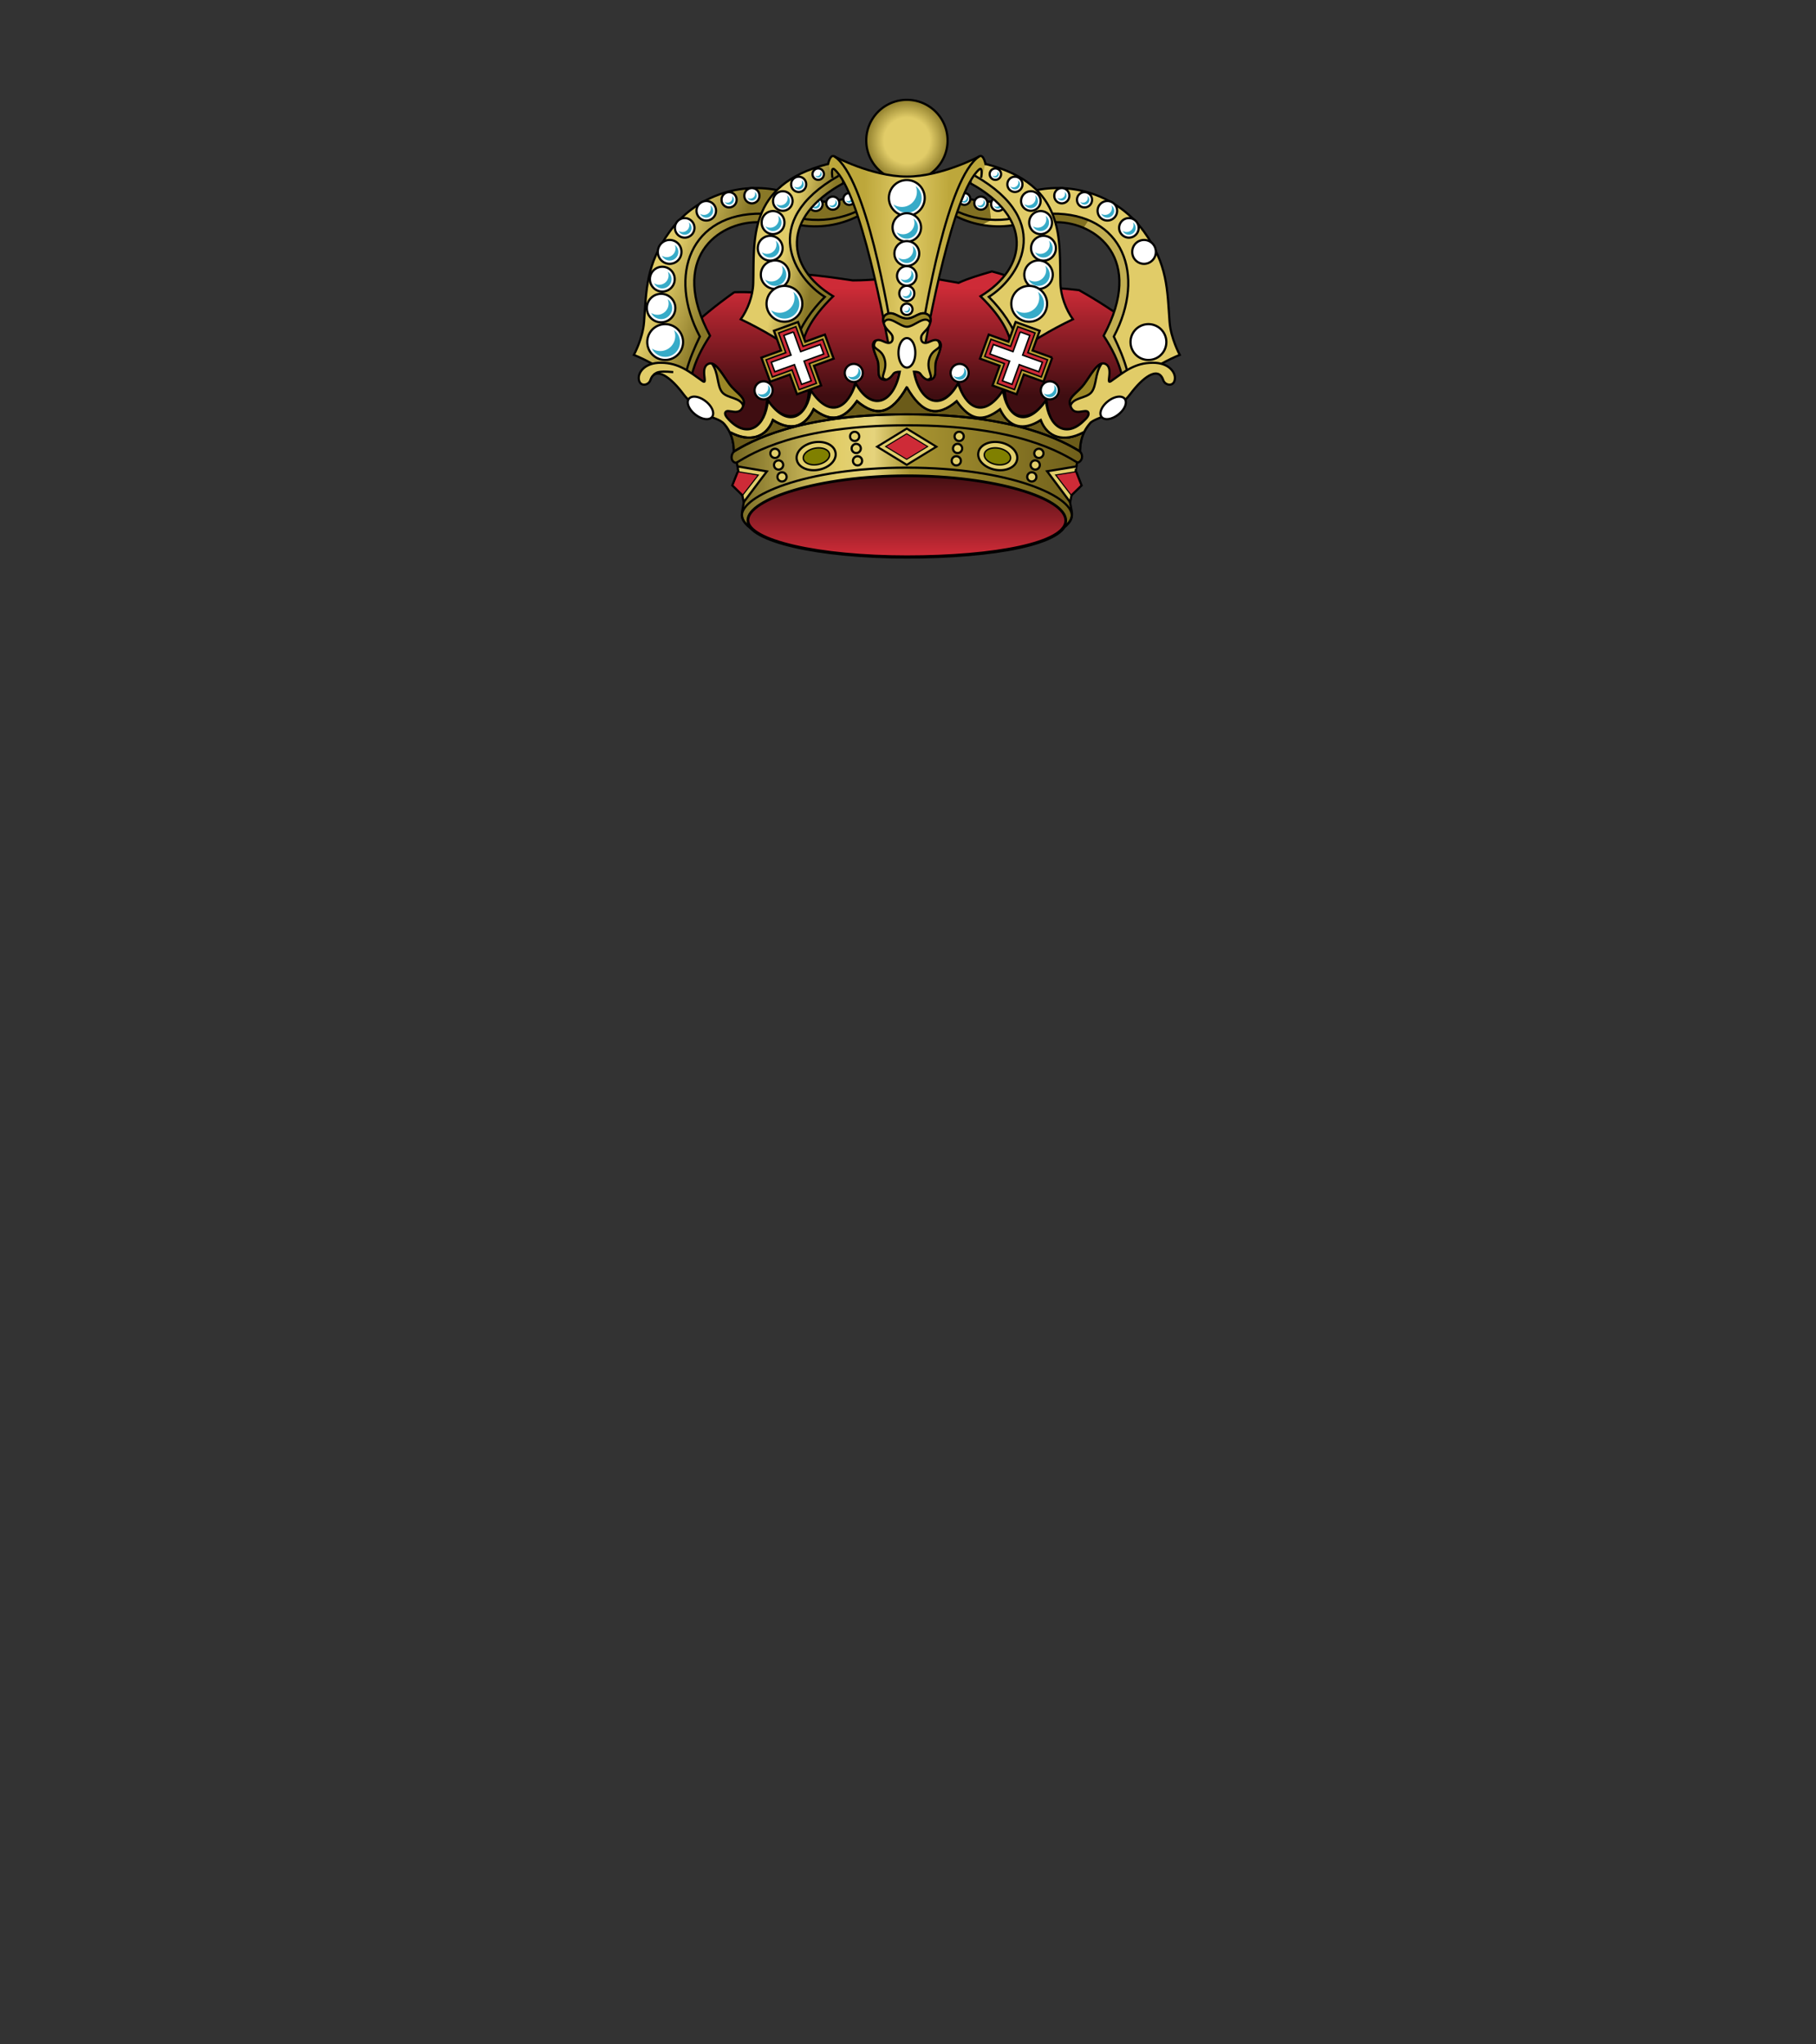 <?xml version="1.0" encoding="UTF-8"?>
<svg viewBox="0 0 1654 1862" xmlns="http://www.w3.org/2000/svg" xmlns:xlink="http://www.w3.org/1999/xlink">
 <rect x="0" y="0" width="1654" height="1862" fill="#333333" stroke="none"/>
 <defs>
  <linearGradient id="b">
   <stop stop-color="#3f0d11" offset="0"/>
   <stop stop-color="#ce2b37" offset="1"/>
  </linearGradient>
  <linearGradient id="a">
   <stop stop-color="#e1cc68" offset="0"/>
   <stop stop-color="#e1cc68" offset=".545"/>
   <stop stop-color="#897827" offset="1"/>
  </linearGradient>
  <linearGradient id="i" x1="787.04" x2="864.34" y1="216.39" y2="217.23" gradientUnits="userSpaceOnUse">
   <stop stop-color="#bda73b" offset="0"/>
   <stop stop-color="#e1cc68" offset=".5"/>
   <stop stop-color="#bda73b" offset="1"/>
  </linearGradient>
  <linearGradient id="f" x1="656.45" x2="995.57" gradientUnits="userSpaceOnUse">
   <stop stop-color="#695c19" offset="0"/>
   <stop stop-color="#e1cd68" offset=".31"/>
   <stop stop-color="#e5d37c" offset=".412"/>
   <stop stop-color="#a89431" offset=".51"/>
   <stop stop-color="#6b5b19" offset="1"/>
  </linearGradient>
  <linearGradient id="h" x1="673.67" x2="741.45" y1="236.95" y2="252.23" gradientUnits="userSpaceOnUse" xlink:href="#a"/>
  <linearGradient id="g" x1="549.31" x2="654.39" y1="225.5" y2="264.29" gradientUnits="userSpaceOnUse" xlink:href="#a"/>
  <linearGradient id="e" x2="0" y1="360.69" y2="262.07" gradientUnits="userSpaceOnUse" xlink:href="#b"/>
  <linearGradient id="d" x2="0" y1="431.65" y2="505.12" gradientUnits="userSpaceOnUse" xlink:href="#b"/>
  <radialGradient id="c" cx="255.66" cy="83.547" r="29.041" gradientUnits="userSpaceOnUse" xlink:href="#a"/>
 </defs>
 <g transform="matrix(-1 0 0 1 1625.4 1.848)" fill="#817022" stroke="#000" stroke-miterlimit="2" stroke-width="2">
  <path d="m903.38 201.89c-40.751 9.836-77.387-11.613-89.338-34.677l-1.763-14.694c17.945 19.455 55.947 39.175 86.106 23.804l4.996 25.567z"/>
  <path d="m901.32 196.02c-29.072 7.017-56.05-1.888-73.465-15.944"/>
 </g>
 <path d="m929.82 203.74c-40.751 9.836-77.387-11.613-89.338-34.677l-1.763-14.694c17.945 19.455 55.947 39.175 86.106 23.804l4.996 25.567z" fill="#e1cc68"/>
 <path d="m838.73 154.38 1.75 14.688c8.305 16.028 28.537 31.239 53.781 35.75l8.531-4.312-2.031-16.844c-24.122-0.137-48.648-14.771-62.031-29.281z" fill="#817022"/>
 <path d="m929.82 203.74c-40.751 9.836-77.387-11.613-89.338-34.677l-1.763-14.694c17.945 19.455 55.947 39.175 86.106 23.804l4.996 25.567z" fill="none" stroke="#000" stroke-miterlimit="2" stroke-width="2"/>
 <path d="m927.76 197.86c-29.072 7.017-56.05-1.888-73.465-15.944" fill="none" stroke="#000" stroke-miterlimit="2" stroke-width="2"/>
 <path transform="matrix(1.321 0 0 1.321 488.28 17.583)" d="m283.7 83.547a28.035 28.035 0 1 1 -56.07 0 28.035 28.035 0 1 1 56.07 0z" fill="url(#c)" stroke="#000" stroke-linecap="round" stroke-linejoin="round" stroke-miterlimit="3.5" stroke-width="1.514"/>
 <path d="m970.93 474.13c0 20.792-64.959 33.218-145 33.218s-145-14.65-145-33.588c0-19.309 64.959-40.632 145-40.632s145 20.211 145 41.003z" fill="url(#d)" stroke="#000" stroke-width="2.957"/>
 <path d="m668.78 266.15c-16.461 11.74-31.11 23.481-42.636 35.221l2.966 40.04 35.592 47.455 19.279 22.986h288.44l22.245-34.85 35.221-40.782v-41.894c-14.89-10.412-30.231-20.6-47.085-30.03-13.995-1.668-26.785-2.532-37.816-2.224-12.512-5.276-25.14-10.522-41.523-14.83-10.752 3.151-21.572 6.268-30.401 10.381-14.868-2.329-27.545-5.753-45.972-6.303-16.251 1.915-32.266 4.067-50.421 4.078-14.543-2.121-28.791-4.389-45.231-5.561l-28.918 17.425c-10.181-0.584-18.913-1.457-33.738-1.112z" fill="url(#e)" fill-rule="evenodd" stroke="#000" stroke-miterlimit="2" stroke-width="2"/>
 <path d="m944.38 173.09c36.486-7.071 74.977 6.756 97.506 37.816 21.739 29.971 21.21 53.14 23.357 82.305 1.112 15.108 9.269 30.03 9.269 30.03-10.399 4.253-22.24 10.478-37.074 21.132l-15.473-2.211c-3.235-13.025-9.103-24.679-16.782-36.346 37.87-70.424-7.193-103.37-43.006-103.44l-28.362-7.415 10.566-21.874z" fill="#e1cc68" fill-rule="evenodd"/>
 <path d="m958.1 194.6-18.781 1.812 22.844 5.969c35.814 0.064 80.901 33.014 43.031 103.44 7.679 11.668 13.546 23.319 16.781 36.344l2.094 0.312c2.638-2.793 4.625-5.031 4.625-5.031l-2 0.625c-2.874-11.107-7.422-21.37-12.25-31.5 29.742-56.281 8.322-112.58-56.344-111.97z" fill="#c3af52" fill-rule="evenodd"/>
 <path d="m819.48 338.66c-5.422 28.992-25.805 37.007-40.125 10.5-6.508 21.005-22.541 33.94-40.906 6.531-2.77 21.838-19.504 36.995-39.031 9.156-2.347 24.055-17.731 33.772-33.562 19.406l-8.406-0.75c8.57 8.854 10.763 18.232 11 27.781-3.865 4.171-2.162 10.527 2.625 10.219l6.562 34.844-1.281 7.344c-2.05 8.866 1.556 12.034 4.938 15.469h1.438c-1.181-1.75-1.781-3.566-1.781-5.406 4e-5 -19.309 64.962-40.625 145-40.625s144.97 20.208 144.97 41c0 1.734-0.438 3.416-1.312 5.031h1.125c3.382-3.434 7.05-6.603 5-15.469l-1.344-7.344 6.562-34.844c4.682-0.776 6.168-6.809 2.625-10.219 0.237-9.549 2.43-18.927 11-27.781l-8.375 0.75c-15.831 14.365-31.215 4.649-33.562-19.406-19.527 27.838-36.293 12.682-39.062-9.156-18.366 27.408-34.398 14.474-40.906-6.531-14.32 26.507-34.703 18.492-40.125-10.5l-6.867-4.362-6.195 4.362z" fill="url(#f)" fill-rule="evenodd" stroke="#000" stroke-width="2"/>
 <path d="m825.95 352.6zc-14.215 24.878-27.93 27.546-45.438 12.719-12.567 17.673-23.504 19.448-39.469 7.406-8.254 16.974-21.425 19.933-37.094 9.844-6.186 16.23-21.263 20.45-38.562 11.312-0.297-0.157-0.56-0.275-0.844-0.406 2.817 5.787 3.752 11.738 3.906 17.75 14.616-8.799 57.781-33.812 157-33.812h1.281c98.807 1e-5 142.04 24.783 156.84 33.688 0.165-6.012 1.125-11.964 3.969-17.75-0.355 0.158-0.686 0.332-1.062 0.531-17.299 9.138-32.377 4.918-38.562-11.312-15.669 10.09-28.839 7.13-37.094-9.844-15.965 12.041-26.902 10.267-39.469-7.406-17.504 14.824-31.194 12.146-45.406-12.719z" fill="#6b5b19" fill-rule="evenodd" stroke="#000" stroke-miterlimit="2" stroke-width="2"/>
 <path d="m967.29 481.81c2e-5 -2e-5 8.888-5.965 8.888-12.418-2e-5 -17.24-55.741-43.343-149.98-43.443h-0.54c-94.233 0.101-149.98 26.203-149.98 43.443 0 6.454 8.93 12.418 8.93 12.418" fill="none" stroke="#000" stroke-miterlimit="3" stroke-width="2"/>
 <path d="m663.36 382.37c18.411 19.89 34.04 6.035 35.592-17.61 14.928 23.066 38.46 18.272 38.001-10.937 12.999 24.647 34.518 24.161 42.08-4.264 14.874 26.259 36.819 17.863 40.782-11.493" fill="none" stroke="#000" stroke-miterlimit="2" stroke-width="2.658"/>
 <path d="m988.5 382.37c-18.411 19.89-34.04 6.035-35.592-17.61-14.928 23.066-38.46 18.272-38.001-10.937-12.999 24.647-34.518 24.161-42.08-4.264-14.874 26.259-36.819 17.863-40.782-11.493" fill="none" stroke="#000" stroke-miterlimit="2" stroke-width="2.658"/>
 <path d="m986.46 393.87c-17.299 9.138-32.372 4.923-38.558-11.308-15.669 10.09-28.82 7.149-37.074-9.825-15.965 12.041-26.918 10.258-39.484-7.415-17.654 14.952-31.444 12.117-45.787-13.347" fill="none" stroke="#000" stroke-miterlimit="2" stroke-width="2"/>
 <path d="m984.03 411.37c-14.396-8.675-57.52-33.974-157.29-33.974h-1.288c-99.735 0-142.85 25.3-157.24 33.974" fill="none" stroke="#000" stroke-miterlimit="3" stroke-width="2"/>
 <path d="m707.48 173.09c-36.486-7.071-74.977 6.756-97.506 37.816-21.739 29.971-21.21 53.14-23.357 82.305-1.112 15.108-9.269 30.03-9.269 30.03 10.399 4.253 22.239 10.478 37.075 21.132l15.473-2.211c3.235-13.025 9.103-24.679 16.782-36.346-37.87-70.424 7.193-103.37 43.006-103.44l28.362-7.415-10.566-21.874z" fill="url(#g)" fill-rule="evenodd" stroke="#000" stroke-miterlimit="3" stroke-width="2"/>
 <path transform="matrix(1.329 0 0 1.329 260.31 113.95)" d="m266.96 125.39a9.763 9.763 0 1 1 -19.527 0 9.763 9.763 0 1 1 19.527 0z" fill="#fff" stroke="#000" stroke-miterlimit="3" stroke-width="1.505"/>
 <path transform="matrix(1.329 0 0 1.329 261.42 87.632)" d="m265.7 125.39a8.508 8.508 0 1 1 -17.016 0 8.508 8.508 0 1 1 17.016 0z" fill="#fff" stroke="#000" stroke-miterlimit="3" stroke-width="1.505"/>
 <path transform="matrix(1.329 0 0 1.329 268.1 62.792)" d="m265.29 125.39a8.09 8.09 0 1 1 -16.179 0 8.09 8.09 0 1 1 16.179 0z" fill="#fff" stroke="#000" stroke-miterlimit="3" stroke-width="1.505"/>
 <path transform="matrix(1.329 0 0 1.329 281.82 40.918)" d="m263.89 125.39a6.695 6.695 0 1 1 -13.39 0 6.695 6.695 0 1 1 13.39 0z" fill="#fff" stroke="#000" stroke-miterlimit="3" stroke-width="1.505"/>
 <path transform="matrix(1.329 0 0 1.329 301.47 25.347)" d="m263.89 125.39a6.695 6.695 0 1 1 -13.39 0 6.695 6.695 0 1 1 13.39 0z" fill="#fff" stroke="#000" stroke-miterlimit="3" stroke-width="1.505"/>
 <path transform="matrix(1.329 0 0 1.329 322.23 15.336)" d="m262.36 125.39a5.161 5.161 0 1 1 -10.321 0 5.161 5.161 0 1 1 10.321 0z" fill="#fff" stroke="#000" stroke-miterlimit="3" stroke-width="1.505"/>
 <path transform="matrix(1.329 0 0 1.329 342.99 11.629)" d="m262.36 125.39a5.161 5.161 0 1 1 -10.321 0 5.161 5.161 0 1 1 10.321 0z" fill="#fff" stroke="#000" stroke-miterlimit="3" stroke-width="1.505"/>
 <path d="m693.76 194.59c-64.666-0.613-86.095 55.684-56.353 111.97-4.828 10.13-9.361 20.407-12.235 31.513" fill="none" stroke="#000" stroke-miterlimit="3" stroke-width="2"/>
 <path d="m773.49 175.82c2.975 0 5.375 2.431 5.375 5.406s-2.4 5.375-5.375 5.375-5.375-2.4-5.375-5.375 2.4-5.406 5.375-5.406z" fill="#fff" stroke="#000" stroke-miterlimit="3" stroke-width="2"/>
 <path d="m758.49 179.07c3.299 0 6 2.669 6 5.969s-2.701 5.969-6 5.969-5.969-2.669-5.969-5.969 2.669-5.969 5.969-5.969z" fill="#fff" stroke="#000" stroke-miterlimit="3" stroke-width="2"/>
 <path d="m742.92 179.66c3.462 0 6.281 2.788 6.281 6.25s-2.82 6.281-6.281 6.281-6.281-2.82-6.281-6.281 2.82-6.25 6.281-6.25z" fill="#fff" stroke="#000" stroke-miterlimit="3" stroke-width="2"/>
 <path d="m745.31 182.72c0.206 0.486 0.324 1.013 0.324 1.574 0 2.243-1.821 4.064-4.064 4.064-0.827 0-1.599-0.251-2.24-0.676 0.65 1.331 2.012 2.25 3.592 2.25 2.209 0 4-1.791 4-4 0-1.314-0.632-2.483-1.611-3.213z" fill="#37abc8"/>
 <path d="m767.91 166.97c-56.756 31.064-52.412 76.621-9.083 102.88-20.704 20.19-29.776 38.264-28.733 54.5-16.432-12.717-35.041-23.801-55.426-33.552 6.232-8.487 11.071-21.25 11.395-32.751 1.091-38.641-5.853-89.667 67.389-108.5l14.629 0.167-0.17 17.258z" fill="url(#h)" fill-rule="evenodd" stroke="#000" stroke-miterlimit="3" stroke-width="2"/>
 <path d="m763.83 160.11c-74.037 42.357-38.871 94.037-12.605 110.3-12.37 12.563-22.483 27.042-26.138 40.411" fill="none" stroke="#000" stroke-miterlimit="3" stroke-width="2"/>
 <path transform="matrix(1.329 0 0 1.329 364.12 83.554)" d="m266.96 125.39a9.763 9.763 0 1 1 -19.527 0 9.763 9.763 0 1 1 19.527 0z" fill="#fff" stroke="#000" stroke-miterlimit="3" stroke-width="1.505"/>
 <path transform="matrix(1.329 0 0 1.329 372.65 110.06)" d="m269.47 125.39a12.274 12.274 0 1 1 -24.548 0 12.274 12.274 0 1 1 24.548 0z" fill="#fff" stroke="#000" stroke-miterlimit="3" stroke-width="1.505"/>
 <path transform="matrix(1.329 0 0 1.329 359.67 59.455)" d="m265.7 125.39a8.508 8.508 0 1 1 -17.016 0 8.508 8.508 0 1 1 17.016 0z" fill="#fff" stroke="#000" stroke-miterlimit="3" stroke-width="1.505"/>
 <path transform="matrix(1.329 0 0 1.329 362.27 36.098)" d="m265.01 125.39a7.811 7.811 0 1 1 -15.621 0 7.811 7.811 0 1 1 15.621 0z" fill="#fff" stroke="#000" stroke-miterlimit="3" stroke-width="1.505"/>
 <path transform="matrix(1.329 0 0 1.329 371.17 16.449)" d="m263.89 125.39a6.695 6.695 0 1 1 -13.39 0 6.695 6.695 0 1 1 13.39 0z" fill="#fff" stroke="#000" stroke-miterlimit="3" stroke-width="1.505"/>
 <path transform="matrix(1.329 0 0 1.329 385.62 1.248)" d="m262.36 125.39a5.161 5.161 0 1 1 -10.321 0 5.161 5.161 0 1 1 10.321 0z" fill="#fff" stroke="#000" stroke-miterlimit="3" stroke-width="1.505"/>
 <path transform="matrix(1.329 0 0 1.329 403.42 -8.021)" d="m261.1 125.39a3.905 3.905 0 1 1 -7.811 0 3.905 3.905 0 1 1 7.811 0z" fill="#fff" stroke="#000" stroke-miterlimit="3" stroke-width="1.505"/>
 <path transform="matrix(1.329 0 0 1.329 264.02 144.91)" d="m269.47 125.39a12.274 12.274 0 1 1 -24.548 0 12.274 12.274 0 1 1 24.548 0z" fill="#fff" stroke="#000" stroke-miterlimit="3" stroke-width="1.505"/>
 <path d="m958.1 194.6-11.812 3.625 15.875 4.156c8.129 0.014 16.746 1.73 24.75 5.188l4.562-7.031c-9.375-3.929-20.52-6.059-33.375-5.938z" fill="#817022"/>
 <path d="m958.1 194.59c64.666-0.613 86.095 55.684 56.353 111.97 4.828 10.13 9.361 20.407 12.235 31.513" fill="none" stroke="#000" stroke-miterlimit="3" stroke-width="2"/>
 <path d="m944.38 173.09c36.486-7.071 74.977 6.756 97.506 37.816 21.739 29.971 21.21 53.14 23.357 82.305 1.112 15.108 9.269 30.03 9.269 30.03-10.399 4.253-22.24 10.478-37.074 21.132l-15.473-2.211c-3.235-13.025-9.103-24.679-16.782-36.346 37.87-70.424-7.193-103.37-43.006-103.44l-28.362-7.415 10.566-21.874z" fill="none" stroke="#000" stroke-miterlimit="3" stroke-width="2"/>
 <path transform="matrix(-1.329 0 0 1.329 1370 40.918)" d="m263.89 125.39a6.695 6.695 0 1 1 -13.39 0 6.695 6.695 0 1 1 13.39 0z" fill="#fff" stroke="#000" stroke-miterlimit="3" stroke-width="1.505"/>
 <path transform="matrix(-1.329 0 0 1.329 1383.8 62.792)" d="m265.29 125.39a8.09 8.09 0 1 1 -16.179 0 8.09 8.09 0 1 1 16.179 0z" fill="#fff" stroke="#000" stroke-miterlimit="3" stroke-width="1.505"/>
 <path d="m878.38 175.82c-2.975 0-5.375 2.431-5.375 5.406s2.4 5.375 5.375 5.375 5.375-2.4 5.375-5.375-2.4-5.406-5.375-5.406z" fill="#fff" stroke="#000" stroke-miterlimit="3" stroke-width="2"/>
 <path d="m893.38 179.07c-3.299 0-6 2.669-6 5.969s2.701 5.969 6 5.969 5.969-2.669 5.969-5.969-2.669-5.969-5.969-5.969z" fill="#fff" stroke="#000" stroke-miterlimit="3" stroke-width="2"/>
 <path d="m908.94 179.66c-3.462 0-6.281 2.788-6.281 6.25s2.82 6.281 6.281 6.281 6.281-2.82 6.281-6.281-2.82-6.25-6.281-6.25z" fill="#fff" stroke="#000" stroke-miterlimit="3" stroke-width="2"/>
 <path d="m883.95 166.97c56.756 31.064 52.412 76.621 9.083 102.88 20.704 20.19 29.776 38.264 28.733 54.5 16.432-12.717 35.041-23.801 55.426-33.552-6.232-8.487-11.071-21.25-11.395-32.751-1.091-38.641 5.853-89.667-67.389-108.5l-14.629 0.167 0.17 17.258z" fill="#e1cc68" fill-rule="evenodd"/>
 <path d="m911.33 182.72c0.206 0.486 0.324 1.013 0.324 1.574 0 2.243-1.821 4.064-4.064 4.064-0.827 0-1.599-0.251-2.24-0.676 0.65 1.331 2.012 2.25 3.592 2.25 2.209 0 4-1.791 4-4 0-1.314-0.632-2.483-1.611-3.213z" fill="#37abc8"/>
 <path d="m883.85 157.57 0.094 9.406c56.756 31.064 52.422 76.614 9.094 102.88 19.229 18.751 28.404 35.677 28.781 51 3.272-5.175 6.094-9.688 6.094-9.688l-1.156-0.344c-3.655-13.369-13.755-27.844-26.125-40.406 26.266-16.26 61.443-67.956-12.594-110.31l-4.188-2.531z" fill="#c3af52" fill-rule="evenodd"/>
 <path d="m888.03 160.11c74.037 42.357 38.871 94.037 12.605 110.3 12.37 12.563 22.483 27.042 26.138 40.411" fill="none" stroke="#000" stroke-miterlimit="3" stroke-width="2"/>
 <path transform="matrix(-1.329 0 0 1.329 1287.7 83.554)" d="m266.96 125.39a9.763 9.763 0 1 1 -19.527 0 9.763 9.763 0 1 1 19.527 0z" fill="#fff" stroke="#000" stroke-miterlimit="3" stroke-width="1.505"/>
 <path transform="matrix(-1.329 0 0 1.329 1279.2 110.06)" d="m269.47 125.39a12.274 12.274 0 1 1 -24.548 0 12.274 12.274 0 1 1 24.548 0z" fill="#fff" stroke="#000" stroke-miterlimit="3" stroke-width="1.505"/>
 <path transform="matrix(-1.329 0 0 1.329 1292.2 59.455)" d="m265.7 125.39a8.508 8.508 0 1 1 -17.016 0 8.508 8.508 0 1 1 17.016 0z" fill="#fff" stroke="#000" stroke-miterlimit="3" stroke-width="1.505"/>
 <path transform="matrix(-1.329 0 0 1.329 1289.6 36.098)" d="m265.01 125.39a7.811 7.811 0 1 1 -15.621 0 7.811 7.811 0 1 1 15.621 0z" fill="#fff" stroke="#000" stroke-miterlimit="3" stroke-width="1.505"/>
 <path transform="matrix(-1.329 0 0 1.329 1280.7 16.449)" d="m263.89 125.39a6.695 6.695 0 1 1 -13.39 0 6.695 6.695 0 1 1 13.39 0z" fill="#fff" stroke="#000" stroke-miterlimit="3" stroke-width="1.505"/>
 <path transform="matrix(-1.329 0 0 1.329 1266.2 1.248)" d="m262.36 125.39a5.161 5.161 0 1 1 -10.321 0 5.161 5.161 0 1 1 10.321 0z" fill="#fff" stroke="#000" stroke-miterlimit="3" stroke-width="1.505"/>
 <path transform="matrix(-1.329 0 0 1.329 1248.4 -8.021)" d="m261.1 125.39a3.905 3.905 0 1 1 -7.811 0 3.905 3.905 0 1 1 7.811 0z" fill="#fff" stroke="#000" stroke-miterlimit="3" stroke-width="1.505"/>
 <path transform="matrix(-1.329 0 0 1.329 1387.8 144.91)" d="m269.47 125.39a12.274 12.274 0 1 1 -24.548 0 12.274 12.274 0 1 1 24.548 0z" fill="#fff" stroke="#000" stroke-miterlimit="3" stroke-width="1.505"/>
 <path d="m883.95 166.97c56.756 31.064 52.412 76.621 9.083 102.88 20.704 20.19 29.776 38.264 28.733 54.5 16.432-12.717 35.041-23.801 55.426-33.552-6.232-8.487-11.071-21.25-11.395-32.751-1.091-38.641 5.853-89.667-67.389-108.5l-14.629 0.167 0.17 17.258z" fill="none" stroke="#000" stroke-miterlimit="3" stroke-width="2"/>
 <path d="m775.5 178.5c0.174 0.41 0.274 0.855 0.274 1.329 0 1.894-1.538 3.431-3.431 3.431-0.698 0-1.35-0.212-1.892-0.571 0.549 1.124 1.698 1.899 3.033 1.899 1.865 0 3.377-1.512 3.377-3.377 0-1.109-0.534-2.096-1.36-2.712z" fill="#37abc8"/>
 <path d="m880.39 178.5c0.174 0.41 0.274 0.855 0.274 1.329 0 1.894-1.538 3.431-3.431 3.431-0.698 0-1.35-0.212-1.892-0.571 0.549 1.124 1.698 1.899 3.033 1.899 1.865 0 3.377-1.512 3.377-3.377 0-1.109-0.534-2.096-1.36-2.712z" fill="#37abc8"/>
 <path d="m758.04 141.44c-4.023 1.28-3.036 5.465-3.73 7.787 1.179 3.361 3.664 12.09 3.664 12.09-0.345-3.586 1.459-7.801 2.785-5.408 12.345 14.565 17.139 33.755 23.156 51.5 11.264 37.913 19.277 76.753 26.281 115.72-3.369 4.315 9.469 2.528 12.938 2.875 6.745-0.643 14.042 1.509 20.312-1.531-3.838-3.42 0.901-10.198 0.687-15.014 8.986-45.182 17.765-90.866 35.063-133.64 3.635-7.405 7.139-16.576 13.875-21.25 1.075 1.778 1.183 3.638 1.235 6.842 1.572-3.766 2.883-12.21 2.883-12.21-0.59-3.285-2.381-9.883-6.393-6.976-26.854 13.395-57.91 22.676-87.819 15.282-15.448-3.402-30.134-9.428-44.312-16.25l-0.625 0.188z" fill="url(#i)"/>
 <path transform="matrix(1.329 0 0 1.329 484.1 13.668)" d="m269.47 125.39a12.274 12.274 0 1 1 -24.548 0 12.274 12.274 0 1 1 24.548 0z" fill="#fff" stroke="#000" stroke-miterlimit="3" stroke-width="1.505"/>
 <path d="m833.99 169.48c0.694 1.641 1.094 3.42 1.094 5.312 0 7.571-6.148 13.719-13.719 13.719-2.79 0-5.396-0.848-7.562-2.281 2.195 4.493 6.791 7.594 12.125 7.594 7.456-1e-5 13.5-6.044 13.5-13.5 1e-5 -4.435-2.133-8.381-5.438-10.844z" fill="#37abc8"/>
 <path transform="matrix(1.329 0 0 1.329 484.1 40.547)" d="m266.96 125.39a9.763 9.763 0 1 1 -19.527 0 9.763 9.763 0 1 1 19.527 0z" fill="#fff" stroke="#000" stroke-miterlimit="3" stroke-width="1.505"/>
 <path transform="matrix(1.329 0 0 1.329 484.1 64.275)" d="m265.7 125.39a8.508 8.508 0 1 1 -17.016 0 8.508 8.508 0 1 1 17.016 0z" fill="#fff" stroke="#000" stroke-miterlimit="3" stroke-width="1.505"/>
 <path transform="matrix(1.329 0 0 1.329 484.1 84.666)" d="m263.89 125.39a6.695 6.695 0 1 1 -13.39 0 6.695 6.695 0 1 1 13.39 0z" fill="#fff" stroke="#000" stroke-miterlimit="3" stroke-width="1.505"/>
 <path transform="matrix(1.329 0 0 1.329 484.1 100.61)" d="m262.36 125.39a5.161 5.161 0 1 1 -10.321 0 5.161 5.161 0 1 1 10.321 0z" fill="#fff" stroke="#000" stroke-miterlimit="3" stroke-width="1.505"/>
 <path transform="matrix(1.329 0 0 1.329 484.1 115.07)" d="m261.1 125.39a3.905 3.905 0 1 1 -7.811 0 3.905 3.905 0 1 1 7.811 0z" fill="#fff" stroke="#000" stroke-miterlimit="3" stroke-width="1.505"/>
 <g transform="matrix(1.329 0 0 1.329 486 20.341)" fill="none" stroke="#000" stroke-miterlimit="3" stroke-width="1.505">
  <path d="m309.81 97.634s-1.394-7.761-4.463-5.719c-21.851 14.539-36.961 106.7-40.309 126.09"/>
  <path d="m201.72 97.634s1.394-7.761 4.463-5.719c21.851 14.539 36.961 106.7 40.309 126.09"/>
  <path d="m305.5 91.844s-25.945 13.875-49.656 13.875h-0.156c-23.712 0-49.656-13.875-49.656-13.875"/>
  <g transform="translate(.033)">
   <path d="m204.79 106.56s-1.383-8.142 1.395-5.719c17.946 15.655 35.009 108.37 38.356 127.76"/>
   <path d="m306.68 106.56s1.383-8.142-1.395-5.719c-17.946 15.655-35.009 108.37-38.356 127.76"/>
  </g>
 </g>
 <path d="m810.73 285.35c-1.156 0.055-2.351 0.382-3.625 1.125-3.377 1.969-3.154 5.545-1.656 9.625 1.585 4.316 7.047 7.254 7.562 10.812 0.437 3.016-0.994 4.725-1.969 5.125-3.899 1.6-7.848-3.095-12-2.25-7.755 1.578-1.753 11.998 0.375 18.781 2.162 6.891-2.039 16.054 5.906 17.344 2.547 0.413 5.566-1.283 8.281-5.312 1.03-1.528 3.589-1.989 5.938-2-5.422 28.992-25.867 37.07-40.188 10.562-6.508 21.005-22.541 33.94-40.906 6.531-2.77 21.838-19.504 36.995-39.031 9.156-2.347 24.055-18.018 34.045-33.562 19.406-2.284-2.151-6.131-5.848-5.344-8.312 1.655-5.178 13.895 5.306 16.75-7.625 1.315-5.958-4.025-8.536-10.844-15.875-6.226-6.7-13.668-23.902-20.875-21.156-8.81 3.356-0.178 19.708-5.594 15.875-11.859-8.394-21.484-16.75-38.188-16.75-13.842 0-20 7.879-20 13.812 0 8.471 8.877 7.22 10.594 2.062 4.564-13.708 19.28-1.98 30.25 12.906 4.217 5.722 14.568 14.613 18.812 17.656 3.816 2.736 12.433 4.343 16.75 7.906 2.541 2.098 4.773 5.646 6.375 8.719 0.283 0.131 0.547 0.249 0.844 0.406 17.299 9.138 32.377 4.918 38.562-11.312 15.669 10.09 28.839 7.13 37.094-9.844 15.965 12.041 26.902 10.267 39.469-7.406 17.507 14.827 31.222 12.159 45.438-12.719 14.212 24.865 27.902 27.543 45.406 12.719 12.567 17.673 23.504 19.448 39.469 7.406 8.254 16.974 21.425 19.933 37.094 9.844 6.186 16.23 21.263 20.45 38.562 11.312 0.363-0.192 0.69-0.347 1.031-0.5 1.517-3.17 3.638-5.961 5.906-8.625 5.099-3.626 11.503-4.946 17.031-7.906 4.244-3.043 14.596-11.934 18.812-17.656 10.97-14.886 25.686-26.614 30.25-12.906 1.717 5.157 10.594 6.408 10.594-2.062 0-5.934-6.158-13.812-20-13.812-16.703-1e-5 -26.328 8.356-38.187 16.75-5.416 3.833 3.217-12.519-5.594-15.875-7.207-2.745-14.65 14.456-20.875 21.156-6.819 7.339-12.159 9.917-10.844 15.875 2.855 12.931 14.996 2.475 16.75 7.625 0.937 2.752-2.464 5.788-5.156 8.312-15.581 14.612-31.215 4.649-33.562-19.406-19.527 27.838-36.293 12.682-39.062-9.156-18.366 27.408-34.398 14.474-40.906-6.531-14.32 26.507-34.859 18.398-40.281-10.594 2.37-0.054 4.847 0.32 6 2.031 2.715 4.03 5.766 5.726 8.312 5.312 7.946-1.289 3.713-10.453 5.875-17.344 2.128-6.784 8.161-17.203 0.406-18.781-4.152-0.845-8.101 3.85-12 2.25-0.974-0.4-2.405-2.109-1.969-5.125 0.515-3.558 5.978-6.496 7.562-10.812 1.498-4.08 1.69-7.656-1.688-9.625-6.796-3.962-11.436 3.678-18.875 3.594-6.044 0.068-10.271-4.957-15.281-4.719z" fill="#e1cc68" fill-rule="evenodd" stroke="#000" stroke-miterlimit="2" stroke-width="2"/>
 <path transform="matrix(1.234 0 0 1.24 509.05 36.429)" d="m263.05 229.79a6.207 10.67 0 1 1 -12.413 0 6.207 10.67 0 1 1 12.413 0z" fill="#fff" stroke="#000" stroke-miterlimit="2" stroke-width="1.617"/>
 <path d="m665.4 393.87c17.299 9.138 32.372 4.923 38.558-11.308 15.669 10.09 28.82 7.149 37.074-9.825 15.965 12.041 26.918 10.258 39.484-7.415 17.654 14.952 31.444 12.117 45.787-13.347" fill="none" stroke="#000" stroke-miterlimit="2" stroke-width="2"/>
 <path d="m981.37 421.38c-14.396-8.675-54.862-33.974-154.63-33.974h-1.288c-99.735 0-140.19 25.3-154.59 33.974" fill="none" stroke="#000" stroke-miterlimit="3" stroke-width="2"/>
 <path d="m958.37 325.75-3.125-1.137-14.79-5.359 5.358-14.831 1.137-3.125-3.125-1.137-15.707-5.725-3.125-1.137-1.137 3.125-5.4 14.832-14.79-5.359-3.125-1.137-1.137 3.125-5.683 15.665-1.137 3.125 3.125 1.137 14.79 5.359-5.358 14.831-1.137 3.125 3.125 1.137 15.706 5.725 3.125 1.137 1.137-3.125 5.4-14.832 14.79 5.359 3.125 1.137 1.137-3.125 5.683-15.665 1.137-3.125z" fill="#baa035" fill-rule="evenodd" stroke="#000" stroke-linecap="round" stroke-width="2"/>
 <path d="m954.11 327.73-17.914-6.495 6.495-17.956-15.706-5.725-6.536 17.956-17.914-6.495-5.683 15.665 17.914 6.495-6.495 17.956 15.706 5.725 6.536-17.956 17.914 6.495 5.683-15.665z" fill="#ce2b37" fill-rule="evenodd" stroke="#000" stroke-linecap="round" stroke-width="1.329"/>
 <path d="m929.17 302.31 8.764 3.198-5.233 14.453-1.288 3.489 3.53 1.288 14.412 5.192-3.156 8.68-14.412-5.192-3.489-1.288-1.288 3.489-5.233 14.453-8.763-3.156 5.233-14.453 1.288-3.53-3.489-1.246-14.412-5.233 3.115-8.639 14.412 5.192 3.489 1.288 1.288-3.489 5.233-14.495z" fill="#fff" fill-rule="evenodd" stroke="#000" stroke-linecap="round" stroke-width="1.329"/>
 <path d="m693.49 325.75 3.125-1.137 14.79-5.359-5.358-14.831-1.137-3.125 3.125-1.137 15.706-5.725 3.125-1.137 1.137 3.125 5.4 14.832 14.79-5.359 3.125-1.137 1.137 3.125 5.683 15.665 1.137 3.125-3.125 1.137-14.79 5.359 5.358 14.831 1.137 3.125-3.125 1.137-15.706 5.725-3.125 1.137-1.137-3.125-5.4-14.832-14.79 5.359-3.125 1.137-1.137-3.125-5.683-15.665-1.137-3.125z" fill="#baa035" fill-rule="evenodd" stroke="#000" stroke-linecap="round" stroke-width="2"/>
 <path d="m697.76 327.73 17.914-6.495-6.495-17.956 15.706-5.725 6.536 17.956 17.914-6.495 5.683 15.665-17.914 6.495 6.495 17.956-15.706 5.725-6.536-17.956-17.914 6.495-5.683-15.665z" fill="#ce2b37" fill-rule="evenodd" stroke="#000" stroke-linecap="round" stroke-width="1.329"/>
 <path d="m722.69 302.31-8.764 3.198 5.233 14.453 1.288 3.489-3.53 1.288-14.412 5.192 3.156 8.68 14.412-5.192 3.489-1.288 1.288 3.489 5.233 14.453 8.764-3.156-5.233-14.453-1.288-3.53 3.489-1.246 14.412-5.233-3.115-8.639-14.412 5.192-3.489 1.288-1.288-3.489-5.233-14.495z" fill="#fff" fill-rule="evenodd" stroke="#000" stroke-linecap="round" stroke-width="1.329"/>
 <path transform="matrix(.853,.522,-.853,.522,0,0)" d="m858-110.19h31.64v31.64h-31.64z" fill="#e1ce6b" stroke="#000" stroke-miterlimit="2" stroke-width="2.12"/>
 <path transform="matrix(.854,.52,-.854,.52,0,0)" d="m863.34-103.61h22.421v22.421h-22.421z" fill="#ce2b37" stroke="#000" stroke-miterlimit="2" stroke-width="1.061"/>
 <path d="m671.82 424.85 26.651 4.511-21.111 28.032-2.855-14.3-2.685-18.243z" fill="#e1ce6b" stroke="#000" stroke-miterlimit="2" stroke-width="2"/>
 <path d="m671.96 429.6 18.694 3.103-14.385 18.542-9.287-9.123 4.977-12.522z" fill="#ce2b37" stroke="#000" stroke-miterlimit="2"/>
 <path d="m980.37 424.87-26.672 4.381 20.974 28.135 2.924-14.286 2.774-18.23z" fill="#e1ce6b" stroke="#000" stroke-miterlimit="2" stroke-width="2"/>
 <path d="m980.21 429.62-18.709 3.012 14.294 18.612 9.331-9.078-4.916-12.546z" fill="#ce2b37" stroke="#000" stroke-miterlimit="2"/>
 <path transform="matrix(1.409 -.262 .261 1.411 306.77 72.45)" d="m268.51 290.6a12.502 8.745 0 1 1 -25.003 0 12.502 8.745 0 1 1 25.003 0z" fill="#e1ce6b" stroke="#000" stroke-miterlimit="2" stroke-width="1.395"/>
 <path transform="matrix(1.409 -.264 .264 1.411 306.16 73.224)" d="m264.45 290.6a8.438 5.23 0 1 1 -16.877 0 8.438 5.23 0 1 1 16.877 0z" fill="#808000" stroke="#000" stroke-miterlimit="2" stroke-width=".927"/>
 <path transform="matrix(-1.409 -.262 -.261 1.411 1345.3 72.45)" d="m268.51 290.6a12.502 8.745 0 1 1 -25.003 0 12.502 8.745 0 1 1 25.003 0z" fill="#e1ce6b" stroke="#000" stroke-miterlimit="2" stroke-width="1.395"/>
 <path transform="matrix(-1.409 -.264 -.264 1.411 1345.9 73.224)" d="m264.45 290.6a8.438 5.23 0 1 1 -16.877 0 8.438 5.23 0 1 1 16.877 0z" fill="#808000" stroke="#000" stroke-miterlimit="2" stroke-width=".927"/>
 <path d="m778.41 393.29c-2.311 0-4.188 1.877-4.188 4.188s1.877 4.188 4.188 4.188 4.188-1.877 4.188-4.188-1.877-4.188-4.188-4.188zm1.438 11c-2.311 0-4.188 1.877-4.188 4.188s1.877 4.188 4.188 4.188 4.188-1.877 4.188-4.188-1.877-4.188-4.188-4.188zm1.188 11.25c-2.311 0-4.188 1.877-4.188 4.188s1.877 4.188 4.188 4.188 4.188-1.877 4.188-4.188-1.877-4.188-4.188-4.188z" fill="#e1ce6b" stroke="#000" stroke-miterlimit="2" stroke-width="2"/>
 <path d="m873.6 393.29c-2.311 0-4.188 1.877-4.188 4.188s1.877 4.188 4.188 4.188 4.188-1.877 4.188-4.188-1.877-4.188-4.188-4.188zm-1.438 11c-2.311 0-4.188 1.877-4.188 4.188s1.877 4.188 4.188 4.188 4.188-1.877 4.188-4.188-1.877-4.188-4.188-4.188zm-1.188 11.25c-2.311 1e-5 -4.188 1.877-4.188 4.188s1.877 4.188 4.188 4.188 4.188-1.877 4.188-4.188-1.877-4.188-4.188-4.188z" fill="#e1ce6b" stroke="#000" stroke-miterlimit="2" stroke-width="2"/>
 <path d="m705.95 408.75c-0.278-0.008-0.559 0.013-0.844 0.062-2.276 0.399-3.805 2.568-3.406 4.844s2.568 3.806 4.844 3.406 3.805-2.568 3.406-4.844c-0.349-1.992-2.054-3.414-4-3.469zm3.312 10.594c-0.278-0.008-0.559 0.013-0.844 0.062-2.276 0.399-3.806 2.568-3.406 4.844s2.568 3.805 4.844 3.406 3.805-2.599 3.406-4.875c-0.349-1.992-2.054-3.382-4-3.438zm3.125 10.844c-0.278-0.008-0.559 0.013-0.844 0.062-2.276 0.399-3.805 2.568-3.406 4.844s2.568 3.805 4.844 3.406 3.806-2.568 3.406-4.844c-0.349-1.992-2.054-3.414-4-3.469z" fill="#e1ce6b" stroke="#000" stroke-miterlimit="2" stroke-width="2"/>
 <path d="m946.07 408.75c-1.946 0.055-3.651 1.477-4 3.469-0.399 2.276 1.13 4.444 3.406 4.844s4.444-1.13 4.844-3.406-1.13-4.444-3.406-4.844c-0.284-0.05-0.566-0.07-0.844-0.062zm-3.312 10.594c-1.946 0.055-3.651 1.446-4 3.438-0.399 2.276 1.13 4.476 3.406 4.875s4.444-1.13 4.844-3.406-1.13-4.444-3.406-4.844c-0.284-0.05-0.566-0.07-0.844-0.062zm-3.125 10.844c-1.946 0.055-3.651 1.477-4 3.469-0.399 2.276 1.13 4.444 3.406 4.844s4.444-1.13 4.844-3.406-1.13-4.444-3.406-4.844c-0.284-0.05-0.566-0.07-0.844-0.062z" fill="#e1ce6b" stroke="#000" stroke-miterlimit="2" stroke-width="2"/>
 <path d="m810.73 285.35c-1.156 0.055-2.351 0.382-3.625 1.125-2.771 1.615-3.105 4.33-2.312 7.5l0.125 0.031c4.408-8.245 14.368 3.625 21.188 3.625 6.802 0 16.7-11.807 21.125-3.688 0.775-3.157 0.419-5.858-2.344-7.469-6.796-3.962-11.436 3.678-18.875 3.594-6.044 0.068-10.271-4.957-15.281-4.719z" fill="#9b8726" fill-rule="evenodd" stroke="#000" stroke-miterlimit="2" stroke-width="2"/>
 <path d="m797.8 310.16c-5.818 2.426-0.377 12.025 1.625 18.406 2.162 6.891-2.039 16.054 5.906 17.344 0.502 0.081 1.03 0.053 1.562-0.031l-0.125-0.219c-6.716-1.507 1.952-7.482-1.062-18.469-3.019-11.004-12.939-8.106-8.531-16.188l0.625-0.844z" fill="#9b8726" stroke="#000" stroke-miterlimit="2" stroke-width="2"/>
 <path d="m854.22 310.16c5.818 2.426 0.377 12.025-1.625 18.406-2.162 6.891 2.039 16.054-5.906 17.344-0.502 0.081-1.03 0.053-1.562-0.031l0.125-0.219c6.716-1.507-1.952-7.482 1.062-18.469 3.019-11.004 12.939-8.106 8.531-16.188l-0.625-0.844z" fill="#9b8726" stroke="#000" stroke-miterlimit="2" stroke-width="2"/>
 <path d="m676.27 451.25-9.287-9.123 4.977-12.522" fill="none" stroke="#000" stroke-miterlimit="2" stroke-width="2"/>
 <path d="m975.79 451.24 9.331-9.078-4.916-12.546" fill="none" stroke="#000" stroke-miterlimit="2" stroke-width="2"/>
 <path d="m595.28 341.28c2.795-1.532 2.498-3.792 17.926-2.351" fill="none" stroke="#000" stroke-miterlimit="3" stroke-width="2"/>
 <path transform="matrix(.761 -.971 .976 .764 218.26 445.35)" d="m263.05 229.79a6.207 10.67 0 1 1 -12.413 0 6.207 10.67 0 1 1 12.413 0z" fill="#fff" stroke="#000" stroke-miterlimit="2" stroke-width="1.617"/>
 <path d="m648.44 331.19c6.323 8.715 4.383 20.286 9.438 26.25 4.72 5.569 16.565 4.432 19.031 12.188 0.13-0.416 0.27-0.835 0.375-1.312 1.315-5.958-4.056-8.536-10.875-15.875-5.394-5.805-11.694-19.482-17.969-21.25z" fill="#9b8726" stroke="#000" stroke-miterlimit="3" stroke-width="2"/>
 <path transform="matrix(-.761 -.971 -.976 .764 1433.6 445.35)" d="m263.05 229.79a6.207 10.67 0 1 1 -12.413 0 6.207 10.67 0 1 1 12.413 0z" fill="#fff" stroke="#000" stroke-miterlimit="2" stroke-width="1.617"/>
 <path d="m1003.4 331.19c-6.323 8.715-4.383 20.286-9.438 26.25-4.72 5.569-16.565 4.432-19.031 12.188-0.13-0.416-0.27-0.835-0.375-1.312-1.315-5.958 4.056-8.536 10.875-15.875 5.394-5.805 11.694-19.482 17.969-21.25z" fill="#9b8726" stroke="#000" stroke-miterlimit="3" stroke-width="2"/>
 <path d="m945.45 265.88c0.694 1.641 1.094 3.42 1.094 5.312 0 7.571-6.148 13.719-13.719 13.719-2.79 0-5.396-0.848-7.562-2.281 2.195 4.493 6.791 7.594 12.125 7.594 7.456-1e-5 13.5-6.044 13.5-13.5 1e-5 -4.435-2.133-8.381-5.438-10.844z" fill="#37abc8"/>
 <path d="m951.99 242.04c0.523 1.237 0.825 2.578 0.825 4.005 0 5.707-4.635 10.342-10.342 10.342-2.103 0-4.068-0.64-5.701-1.72 1.655 3.387 5.119 5.725 9.141 5.725 5.621 0 10.177-4.556 10.177-10.177 1e-5 -3.343-1.608-6.318-4.099-8.175z" fill="#37abc8"/>
 <path d="m955.42 219.31c0.435 1.029 0.686 2.144 0.686 3.331 0 4.747-3.855 8.601-8.601 8.601-1.749 0-3.383-0.532-4.742-1.43 1.376 2.817 4.258 4.761 7.602 4.761 4.675-1e-5 8.464-3.789 8.464-8.464 0-2.781-1.338-5.255-3.409-6.799z" fill="#37abc8"/>
 <path d="m952.36 196.58c0.395 0.934 0.623 1.947 0.623 3.024 0 4.31-3.5 7.81-7.81 7.81-1.588 0-3.072-0.483-4.305-1.299 1.25 2.558 3.866 4.323 6.903 4.323 4.245-1e-5 7.685-3.441 7.685-7.685 0-2.525-1.215-4.771-3.095-6.173z" fill="#37abc8"/>
 <path d="m942.76 177.87c0.335 0.791 0.527 1.649 0.527 2.562 0 3.651-2.965 6.616-6.616 6.616-1.345 0-2.602-0.409-3.647-1.1 1.058 2.167 3.275 3.662 5.847 3.662 3.596 0 6.511-2.915 6.511-6.511 2e-5 -2.139-1.029-4.042-2.622-5.229z" fill="#37abc8"/>
 <path d="m927.16 164.21c0.237 0.559 0.373 1.166 0.373 1.811 0 2.58-2.095 4.676-4.676 4.676-0.951 0-1.839-0.289-2.578-0.778 0.748 1.531 2.315 2.588 4.133 2.588 2.541 0 4.601-2.06 4.601-4.601 0-1.512-0.727-2.857-1.853-3.696z" fill="#37abc8"/>
 <path d="m908.44 156.17c0.157 0.372 0.248 0.775 0.248 1.204 0 1.716-1.393 3.109-3.109 3.109-0.632 0-1.223-0.192-1.714-0.517 0.497 1.018 1.539 1.721 2.748 1.721 1.69 0 3.059-1.37 3.059-3.059 0-1.005-0.483-1.899-1.232-2.457z" fill="#37abc8"/>
 <path d="m722.54 265.88c0.694 1.641 1.094 3.42 1.094 5.312 0 7.571-6.148 13.719-13.719 13.719-2.79 0-5.396-0.848-7.562-2.281 2.195 4.493 6.791 7.594 12.125 7.594 7.456-1e-5 13.5-6.044 13.5-13.5 2e-5 -4.435-2.133-8.381-5.438-10.844z" fill="#37abc8"/>
 <path d="m712.02 242.04c0.523 1.237 0.825 2.578 0.825 4.005 0 5.707-4.635 10.342-10.342 10.342-2.103 0-4.068-0.64-5.701-1.72 1.655 3.387 5.119 5.725 9.141 5.725 5.621 0 10.177-4.556 10.177-10.177 1e-5 -3.343-1.608-6.318-4.099-8.175z" fill="#37abc8"/>
 <path d="m706.55 219.31c0.435 1.029 0.686 2.144 0.686 3.331 0 4.747-3.855 8.601-8.601 8.601-1.749 0-3.383-0.532-4.742-1.43 1.376 2.817 4.258 4.761 7.602 4.761 4.675-1e-5 8.464-3.789 8.464-8.464 0-2.781-1.338-5.255-3.409-6.799z" fill="#37abc8"/>
 <path d="m708.68 196.58c0.395 0.934 0.623 1.947 0.623 3.024 0 4.31-3.5 7.81-7.81 7.81-1.588 0-3.072-0.483-4.305-1.299 1.25 2.558 3.866 4.323 6.903 4.323 4.245-1e-5 7.685-3.441 7.685-7.685 0-2.525-1.215-4.771-3.095-6.173z" fill="#37abc8"/>
 <path d="m716.88 177.87c0.335 0.791 0.527 1.649 0.527 2.562 0 3.651-2.965 6.616-6.616 6.616-1.345 0-2.602-0.409-3.647-1.1 1.058 2.167 3.275 3.662 5.847 3.662 3.596 0 6.511-2.915 6.511-6.511 2e-5 -2.139-1.029-4.042-2.622-5.229z" fill="#37abc8"/>
 <path d="m730.2 164.21c0.237 0.559 0.373 1.166 0.373 1.811 0 2.58-2.095 4.676-4.676 4.676-0.951 0-1.839-0.289-2.578-0.778 0.748 1.531 2.315 2.588 4.133 2.588 2.541 0 4.601-2.06 4.601-4.601 0-1.512-0.727-2.857-1.853-3.696z" fill="#37abc8"/>
 <path d="m747.07 156.17c0.157 0.372 0.248 0.775 0.248 1.204 0 1.716-1.393 3.109-3.109 3.109-0.632 0-1.223-0.192-1.714-0.517 0.497 1.018 1.539 1.721 2.748 1.721 1.69 0 3.059-1.37 3.059-3.059 0-1.005-0.483-1.899-1.232-2.457z" fill="#37abc8"/>
 <path d="m832.02 199.01c0.524 1.239 0.826 2.583 0.826 4.012 0 5.718-4.643 10.361-10.361 10.361-2.107 0-4.075-0.641-5.712-1.723 1.658 3.393 5.129 5.735 9.158 5.735 5.631-1e-5 10.196-4.565 10.196-10.196 0-3.35-1.611-6.33-4.107-8.19z" fill="#37abc8"/>
 <path d="m831.1 223.98c0.445 1.052 0.701 2.192 0.701 3.406 0 4.853-3.941 8.795-8.795 8.795-1.789 0-3.459-0.544-4.848-1.462 1.407 2.88 4.353 4.868 7.773 4.868 4.78 0 8.654-3.874 8.654-8.654 0-2.843-1.368-5.372-3.486-6.952z" fill="#37abc8"/>
 <path d="m829.61 246.37c0.317 0.748 0.499 1.56 0.499 2.423 0 3.454-2.804 6.258-6.258 6.258-1.273 0-2.462-0.387-3.45-1.041 1.001 2.05 3.098 3.464 5.531 3.464 3.401 0 6.158-2.757 6.158-6.158 0-2.023-0.973-3.823-2.48-4.947z" fill="#37abc8"/>
 <path d="m828.56 263.73c0.226 0.534 0.356 1.114 0.356 1.73 0 2.465-2.002 4.467-4.467 4.467-0.909 0-1.757-0.276-2.463-0.743 0.715 1.463 2.211 2.473 3.948 2.473 2.428 0 4.396-1.968 4.396-4.396 0-1.444-0.695-2.729-1.771-3.531z" fill="#37abc8"/>
 <path d="m827.68 279.37c0.151 0.356 0.237 0.742 0.237 1.152 0 1.642-1.333 2.975-2.975 2.975-0.605 0-1.17-0.184-1.64-0.495 0.476 0.974 1.473 1.647 2.63 1.647 1.617-1e-5 2.928-1.311 2.928-2.928 0-0.962-0.463-1.817-1.179-2.352z" fill="#37abc8"/>
 <path d="m613.91 300.73c0.694 1.641 1.094 3.42 1.094 5.312 0 7.571-6.148 13.719-13.719 13.719-2.79 0-5.396-0.848-7.562-2.281 2.195 4.493 6.791 7.594 12.125 7.594 7.456-1e-5 13.5-6.044 13.5-13.5 1e-5 -4.435-2.133-8.381-5.438-10.844z" fill="#37abc8"/>
 <path d="m608.15 272.52c0.518 1.224 0.816 2.552 0.816 3.964 0 5.649-4.588 10.237-10.237 10.237-2.082 0-4.027-0.633-5.643-1.702 1.638 3.353 5.067 5.666 9.048 5.666 5.564 0 10.074-4.51 10.074-10.074 1e-5 -3.309-1.592-6.254-4.057-8.092z" fill="#37abc8"/>
 <path d="m608.27 247.53c0.433 1.022 0.682 2.131 0.682 3.31 0 4.718-3.831 8.549-8.549 8.549-1.739 0-3.362-0.529-4.713-1.421 1.368 2.8 4.231 4.732 7.556 4.732 4.646 0 8.412-3.766 8.412-8.412 1e-5 -2.764-1.329-5.222-3.388-6.757z" fill="#37abc8"/>
 <path d="m614.64 223.11c0.406 0.959 0.639 2 0.639 3.106 0 4.426-3.595 8.021-8.021 8.021-1.631 0-3.155-0.496-4.422-1.334 1.283 2.627 3.97 4.44 7.089 4.44 4.359-1e-5 7.893-3.534 7.893-7.893 1e-5 -2.593-1.247-4.9-3.179-6.34z" fill="#37abc8"/>
 <path d="m627.36 202.57c0.321 0.757 0.505 1.579 0.505 2.452 0 3.495-2.838 6.333-6.333 6.333-1.288 0-2.491-0.392-3.491-1.053 1.013 2.074 3.135 3.506 5.597 3.506 3.442-1e-5 6.232-2.79 6.232-6.232 1e-5 -2.047-0.985-3.869-2.51-5.006z" fill="#37abc8"/>
 <path d="m647.01 186.99c0.321 0.757 0.505 1.579 0.505 2.452 0 3.495-2.838 6.333-6.333 6.333-1.288 0-2.491-0.392-3.491-1.053 1.013 2.074 3.135 3.506 5.597 3.506 3.442-1e-5 6.232-2.79 6.232-6.232 1e-5 -2.047-0.985-3.869-2.51-5.006z" fill="#37abc8"/>
 <path d="m666.66 178.48c0.224 0.53 0.353 1.105 0.353 1.717 0 2.447-1.987 4.434-4.434 4.434-0.902 0-1.744-0.274-2.444-0.737 0.709 1.452 2.195 2.454 3.919 2.454 2.41-1e-5 4.363-1.953 4.363-4.363 0-1.433-0.69-2.708-1.757-3.505z" fill="#37abc8"/>
 <path d="m687.42 174.78c0.224 0.53 0.353 1.105 0.353 1.717 0 2.447-1.987 4.434-4.434 4.434-0.902 0-1.744-0.274-2.444-0.737 0.709 1.452 2.195 2.454 3.919 2.454 2.41-1e-5 4.363-1.953 4.363-4.363 0-1.433-0.69-2.708-1.757-3.505z" fill="#37abc8"/>
 <path d="m760.77 181.99c0.195 0.461 0.307 0.961 0.307 1.492 0 2.127-1.727 3.853-3.853 3.853-0.784 0-1.516-0.238-2.124-0.641 0.616 1.262 1.907 2.133 3.406 2.133 2.094 0 3.792-1.698 3.792-3.792 1e-5 -1.246-0.599-2.354-1.527-3.046z" fill="#37abc8"/>
 <path d="m1031.9 202.57c0.321 0.757 0.505 1.579 0.505 2.452 0 3.495-2.838 6.333-6.333 6.333-1.288 0-2.491-0.392-3.491-1.053 1.013 2.074 3.135 3.506 5.597 3.506 3.442-1e-5 6.232-2.79 6.232-6.232 0-2.047-0.985-3.869-2.51-5.006z" fill="#37abc8"/>
 <path d="m895.62 181.99c0.195 0.461 0.307 0.961 0.307 1.492 0 2.127-1.727 3.853-3.853 3.853-0.784 0-1.516-0.238-2.124-0.641 0.616 1.262 1.907 2.133 3.406 2.133 2.094 0 3.792-1.698 3.792-3.792 0-1.246-0.599-2.354-1.527-3.046z" fill="#37abc8"/>
 <path transform="matrix(-1.329 0 0 1.329 1350.4 25.347)" d="m263.89 125.39a6.695 6.695 0 1 1 -13.39 0 6.695 6.695 0 1 1 13.39 0z" fill="#fff" stroke="#000" stroke-miterlimit="3" stroke-width="1.505"/>
 <path d="m1012.3 186.99c0.321 0.757 0.505 1.579 0.505 2.452 0 3.495-2.838 6.333-6.333 6.333-1.288 0-2.491-0.392-3.491-1.053 1.013 2.074 3.135 3.506 5.597 3.506 3.442-1e-5 6.232-2.79 6.232-6.232 0-2.047-0.985-3.869-2.51-5.006z" fill="#37abc8"/>
 <path transform="matrix(-1.329 0 0 1.329 1329.6 15.336)" d="m262.36 125.39a5.161 5.161 0 1 1 -10.321 0 5.161 5.161 0 1 1 10.321 0z" fill="#fff" stroke="#000" stroke-miterlimit="3" stroke-width="1.505"/>
 <path d="m990.41 178.48c0.224 0.53 0.353 1.105 0.353 1.717 0 2.447-1.987 4.434-4.434 4.434-0.902 0-1.744-0.274-2.444-0.737 0.709 1.452 2.195 2.454 3.919 2.454 2.41-1e-5 4.363-1.953 4.363-4.363 0-1.433-0.689-2.708-1.757-3.505z" fill="#37abc8"/>
 <path transform="matrix(-1.329 0 0 1.329 1308.9 11.629)" d="m262.36 125.39a5.161 5.161 0 1 1 -10.321 0 5.161 5.161 0 1 1 10.321 0z" fill="#fff" stroke="#000" stroke-miterlimit="3" stroke-width="1.505"/>
 <path d="m969.65 174.78c0.224 0.53 0.353 1.105 0.353 1.717 0 2.447-1.987 4.434-4.434 4.434-0.902 0-1.744-0.274-2.444-0.737 0.709 1.452 2.195 2.454 3.919 2.454 2.41-1e-5 4.363-1.953 4.363-4.363 0-1.433-0.69-2.708-1.757-3.505z" fill="#37abc8"/>
 <g transform="matrix(.912 0 0 .912 177.94 23.8)">
  <path transform="matrix(1.06 0 0 1.06 384.92 213.46)" d="m265.7 125.39a8.508 8.508 0 1 1 -17.016 0 8.508 8.508 0 1 1 17.016 0z" fill="#fff" stroke="#000" stroke-miterlimit="3" stroke-width="2.068"/>
  <path d="m661.68 341c0.347 0.821 0.547 1.711 0.547 2.658 0 3.787-3.075 6.863-6.863 6.863-1.396 0-2.699-0.424-3.783-1.141 1.098 2.248 3.397 3.799 6.065 3.799 3.73-1e-5 6.753-3.023 6.753-6.753 0-2.219-1.067-4.192-2.72-5.425z" fill="#37abc8"/>
 </g>
 <g transform="matrix(.912 0 0 .912 274.33 23.8)">
  <path transform="matrix(1.06 0 0 1.06 384.92 213.46)" d="m265.7 125.39a8.508 8.508 0 1 1 -17.016 0 8.508 8.508 0 1 1 17.016 0z" fill="#fff" stroke="#000" stroke-miterlimit="3" stroke-width="2.068"/>
  <path d="m661.68 341c0.347 0.821 0.547 1.711 0.547 2.658 0 3.787-3.075 6.863-6.863 6.863-1.396 0-2.699-0.424-3.783-1.141 1.098 2.248 3.397 3.799 6.065 3.799 3.73-1e-5 6.753-3.023 6.753-6.753 0-2.219-1.067-4.192-2.72-5.425z" fill="#37abc8"/>
 </g>
 <g transform="matrix(.912 0 0 .912 95.8 39.67)">
  <path transform="matrix(1.06 0 0 1.06 384.92 213.46)" d="m265.7 125.39a8.508 8.508 0 1 1 -17.016 0 8.508 8.508 0 1 1 17.016 0z" fill="#fff" stroke="#000" stroke-miterlimit="3" stroke-width="2.068"/>
  <path d="m661.68 341c0.347 0.821 0.547 1.711 0.547 2.658 0 3.787-3.075 6.863-6.863 6.863-1.396 0-2.699-0.424-3.783-1.141 1.098 2.248 3.397 3.799 6.065 3.799 3.73-1e-5 6.753-3.023 6.753-6.753 0-2.219-1.067-4.192-2.72-5.425z" fill="#37abc8"/>
 </g>
 <g transform="matrix(.912 0 0 .912 356.47 39.67)">
  <path transform="matrix(1.06 0 0 1.06 384.92 213.46)" d="m265.7 125.39a8.508 8.508 0 1 1 -17.016 0 8.508 8.508 0 1 1 17.016 0z" fill="#fff" stroke="#000" stroke-miterlimit="3" stroke-width="2.068"/>
  <path d="m661.68 341c0.347 0.821 0.547 1.711 0.547 2.658 0 3.787-3.075 6.863-6.863 6.863-1.396 0-2.699-0.424-3.783-1.141 1.098 2.248 3.397 3.799 6.065 3.799 3.73-1e-5 6.753-3.023 6.753-6.753 0-2.219-1.067-4.192-2.72-5.425z" fill="#37abc8"/>
 </g>
</svg>

